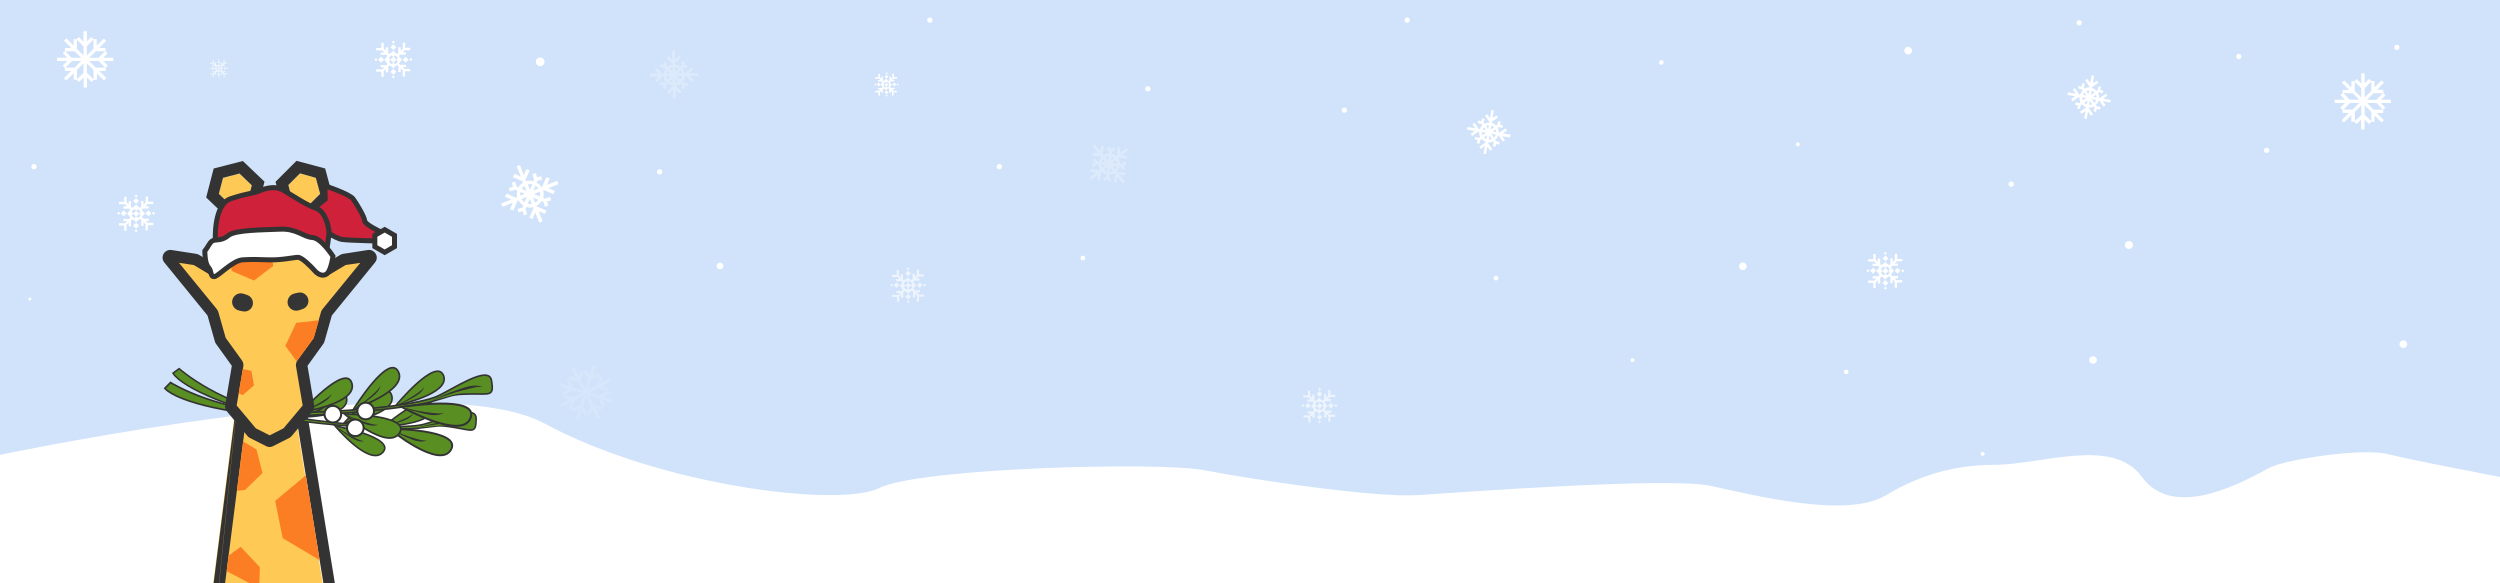 <svg width="1500" height="350" viewBox="0 0 1500 350" fill="none" xmlns="http://www.w3.org/2000/svg">
<rect x="0" y="0" width="1500" height="350" fill="#808080" stroke="none"/>
<g clip-path="url(#clip0_10311_4037)">
<path d="M1500 0H0V350H1500V0Z" fill="#243D51"/>
<path d="M1500 0H0V350H1500V0Z" fill="#D1E3FA"/>
<path d="M1500 286.2V350H0V272.9C51.4 262.4 266.2 221.3 326.7 254.1C395.6 291.4 503.6 304.8 527.6 292.8C551.6 280.8 696.3 276.8 723 282.2C749.7 287.5 824.9 298.7 850.2 297.1C875.5 295.5 1000.9 286.1 1026.2 291.5C1051.5 296.8 1107.7 311.5 1131.5 297.2C1146.1 288.4 1167.4 278.9 1196.3 278.9C1225.2 278.9 1267.6 261.9 1285.1 286.1C1302.7 310.3 1338.7 293.4 1361.6 280.7C1370.5 275.8 1417.8 268.4 1433.3 272.6C1442.8 275.1 1475.7 281.5 1500 286.2Z" fill="white"/>
<path d="M67.9 34.7H61.9L64.6 32L63.3 30.7V28.8L59.5 28.7L63.7 24.5L62.3 23.1L58 27.4V23.5H56L54.8 22.2L52.1 24.8V18.7H50.1V25L47.3 22.2L46 23.5H44.2L44.1 27.3L39.8 23L38.4 24.4L42.8 28.8H39V30.6L37.7 31.9L40.3 34.6H34.2V36.6H40.4L37.6 39.4L38.9 40.7V42.5L42.7 42.6L38.4 46.9L39.8 48.3L44.2 43.9V47.8H46L47.4 49.2L50.2 46.5V52.5H52.2V46.5L54.9 49.2L56.2 47.9H58.1L58.2 44.1L62.4 48.3L63.8 46.9L59.5 42.6H63.4V40.7L64.7 39.4L62 36.6H68V34.7H67.9ZM63.1 30.7L59.1 34.7H53.5L57.5 30.7H63.1ZM56.1 23.8V29.3L52.1 33.3V27.7L56.1 23.8ZM46.2 23.9L50.1 27.8V33.3L46.1 29.3L46.2 23.9ZM39.3 30.8H44.8L48.7 34.7H43L39.3 30.8ZM39.3 40.5L43.2 36.6H48.7L44.7 40.6L39.3 40.5ZM46.2 47.5V41.9L50.1 38V43.8L46.2 47.5ZM56.1 47.6L52.1 43.6V38L56.1 42V47.6ZM63.1 40.6H57.5L53.5 36.6H59.2L63.1 40.6Z" fill="white"/>
<path d="M1434.6 59.8H1428.6L1431.3 57.1L1430 55.8V53.9L1426.2 53.8L1430.4 49.6L1429 48.2L1424.7 52.5V48.6H1422.7L1421.5 47.3L1418.8 49.9V44H1416.8V50.2L1414 47.4L1412.7 48.7H1410.9L1410.8 52.5L1406.5 48.2L1405.1 49.6L1409.5 54H1405.6V55.8L1404.3 57.1L1406.9 59.8H1400.8V61.8H1407L1404.2 64.6L1405.5 65.9V67.7L1409.3 67.8L1405 72.1L1406.4 73.5L1410.8 69.1V73H1412.5L1413.9 74.4L1416.7 71.7V77.7H1418.7V71.7L1421.4 74.4L1422.7 73.1H1424.6L1424.7 69.3L1428.9 73.5L1430.3 72.1L1426 67.8H1429.9V65.9L1431.2 64.6L1428.5 61.8H1434.5V59.8H1434.6ZM1429.8 55.9L1425.8 59.9H1420.2L1424.2 55.9H1429.8ZM1422.8 49V54.5L1418.8 58.5V52.9L1422.8 49ZM1412.9 49.1L1416.8 53V58.5L1412.8 54.5L1412.9 49.1ZM1406.1 55.9H1411.6L1415.5 59.8H1409.8L1406.1 55.9ZM1406.1 65.7L1410 61.8H1415.5L1411.5 65.8L1406.1 65.7ZM1412.9 72.7V67.1L1416.8 63.2V69L1412.9 72.7ZM1422.8 72.8L1418.8 68.8V63.2L1422.8 67.2V72.8ZM1429.8 65.8H1424.2L1420.2 61.8H1425.9L1429.8 65.8Z" fill="white"/>
<path opacity="0.11" d="M365.8 227.1L360.5 229.9L361.7 226.2L359.9 225.6L359 224L355.6 225.7L357.4 220L355.5 219.4L353.7 225.2L351.9 221.8L350.2 222.7L348.5 222.1L347.3 225.7L344.5 220.3L342.8 221.2L345.7 226.7L342 225.5L341.4 227.3L339.8 228.1L341.5 231.5L335.7 229.7L335.1 231.6L341 233.5L337.5 235.3L338.4 236.9L337.8 238.6L341.4 239.8L336 242.6L336.9 244.3L342.4 241.4L341.2 245.1L343 245.7L343.8 247.3L347.2 245.6L345.4 251.4L347.3 252L349.2 246.1L351 249.6L352.5 248.8L354.4 249.4L355.6 245.7L358.4 251L360.1 250.1L357.3 244.8L361 246L361.6 244.2L363.3 243.4L361.6 240L367.3 241.8L367.9 239.9L362.1 238.1L365.5 236.3L364.6 234.6L365.2 232.8L361.5 231.6L366.8 228.8L365.8 227.1ZM359.7 225.8L358 231.1L353 233.7L354.7 228.2L359.7 225.8ZM350.3 222.9L352.8 227.8L351.1 233.1L348.5 228.1L350.3 222.9ZM341.6 227.5L346.9 229.2L349.4 234.1L344 232.4L341.6 227.5ZM338.7 236.8L343.6 234.2L348.8 235.8L343.8 238.4L338.7 236.8ZM343.2 245.5L344.9 240.2L349.8 237.7L348.1 243.1L343.2 245.5ZM352.5 248.5L349.9 243.5L351.6 238.2L354.3 243.3L352.5 248.5ZM361.3 244L356 242.3L353.4 237.3L358.9 239L361.3 244ZM364.3 234.6L359.3 237.2L353.9 235.5L359 232.9L364.3 234.6Z" fill="white"/>
<path d="M236.05 26.593L234.283 28.36L236.05 30.128L237.818 28.36L236.05 26.593Z" fill="white"/>
<path d="M236.028 24.351L235.108 25.27L236.028 26.189L236.947 25.27L236.028 24.351Z" fill="white"/>
<path d="M236.018 45.254L235.099 46.174L236.018 47.093L236.938 46.174L236.018 45.254Z" fill="white"/>
<path d="M236.021 41.305L234.253 43.073L236.021 44.84L237.788 43.073L236.021 41.305Z" fill="white"/>
<path d="M228.661 33.997L226.894 35.764L228.661 37.532L230.429 35.764L228.661 33.997Z" fill="white"/>
<path d="M225.572 34.869L224.652 35.788L225.572 36.707L226.491 35.788L225.572 34.869Z" fill="white"/>
<path d="M246.546 34.807L245.626 35.727L246.546 36.646L247.465 35.727L246.546 34.807Z" fill="white"/>
<path d="M243.374 34.027L241.606 35.795L243.374 37.562L245.142 35.795L243.374 34.027Z" fill="white"/>
<path d="M241.6 40.3H243.6V38.9H240.2L239.4 38.1C239.6 37.8 239.7 37.5 239.9 37.2L241.3 35.8L239.9 34.4C239.8 34.1 239.6 33.8 239.4 33.5L240.1 32.8H243.5V31.4H241.5L242.8 30.1H246.2V28.7H243.1V25.6H241.7V29.2L240.4 30.5V28.3H239V31.8L238.4 32.4C238.1 32.2 237.7 32 237.4 31.8L236 30.4L234.6 31.8C234.2 31.9 233.8 32.1 233.5 32.4L232.9 31.8V28.4H231.5V30.4L230.2 29.1V25.7H228.8V28.8H225.7V30.2H229.3L230.6 31.5H228.4V32.9H231.9L232.4 33.4C232.2 33.7 232 34.1 231.8 34.5L230.5 35.8L231.7 37C231.9 37.5 232.1 38 232.5 38.5L231.9 39.1L228.4 39V40.4H230.6L229.3 41.7L225.7 41.6V43H228.8V46.1H230.2V42.7L231.5 41.4V43.4H232.9V40L233.6 39.3C233.9 39.5 234.2 39.6 234.6 39.7L235.9 41L237.2 39.7C237.6 39.5 238 39.3 238.4 39L239.1 39.7L239 43.2H240.4V41L241.7 42.3L241.6 45.9H243V42.8H246.1V41.4H242.7L241.6 40.3ZM238.7 34.9L237.8 35.8L236.1 34.1L237 33.2C237.8 33.5 238.4 34.2 238.7 34.9ZM234.3 35.9L236 37.6L235.1 38.5C234.3 38.2 233.7 37.6 233.4 36.8L234.3 35.9ZM235.1 33.2L236 34.1L234.3 35.8L233.3 34.8C233.7 34.1 234.3 33.5 235.1 33.2ZM237 38.5L236.1 37.6L237.8 35.9L238.6 36.7C238.4 37.6 237.8 38.2 237 38.5Z" fill="white"/>
<path d="M531.893 44.859L530.762 45.99L531.893 47.122L533.024 45.99L531.893 44.859Z" fill="white"/>
<path d="M531.934 43.366L531.298 44.002L531.934 44.639L532.571 44.002L531.934 43.366Z" fill="white"/>
<path d="M531.971 56.751L531.334 57.387L531.971 58.023L532.607 57.387L531.971 56.751Z" fill="white"/>
<path d="M531.887 54.261L530.755 55.393L531.887 56.524L533.018 55.393L531.887 54.261Z" fill="white"/>
<path d="M527.177 49.551L526.045 50.683L527.177 51.814L528.308 50.683L527.177 49.551Z" fill="white"/>
<path d="M525.261 50.078L524.625 50.715L525.261 51.351L525.898 50.715L525.261 50.078Z" fill="white"/>
<path d="M538.574 50.111L537.938 50.747L538.574 51.383L539.211 50.747L538.574 50.111Z" fill="white"/>
<path d="M536.58 49.559L535.449 50.69L536.58 51.821L537.711 50.69L536.58 49.559Z" fill="white"/>
<path d="M535.4 53.6H536.7V52.7H534.5L534 52.2C534.1 52 534.2 51.8 534.3 51.6L535.2 50.7L534.3 49.8C534.2 49.6 534.1 49.4 534 49.2L534.4 48.8H536.6V47.9H535.3L536.1 47.1H538.3V46.2H536.3V44.2H535.4V46.5L534.6 47.3V45.9H533.7V48.2L533.3 48.6C533.1 48.5 532.9 48.3 532.6 48.2L531.7 47.3L530.8 48.2C530.5 48.3 530.3 48.4 530.1 48.6L529.7 48.2V46H528.8V47.3L528 46.5V44.3H527.1V46.3H525.1V47.2H527.4L528.2 48H526.8V48.9H529.1L529.4 49.2C529.3 49.4 529.1 49.6 529 49.9L528.2 50.7L529 51.5C529.1 51.8 529.3 52.2 529.5 52.4L529.1 52.8H526.8V53.7H528.2L527.4 54.5H525.1V55.4H527.1V57.4H528V55.2L528.8 54.4V55.7H529.7V53.5L530.1 53.1C530.3 53.2 530.5 53.3 530.7 53.4L531.5 54.2L532.3 53.4C532.6 53.3 532.8 53.2 533.1 53L533.5 53.4V55.7H534.4V54.3L535.2 55.1V57.4H536.1V55.4H538.1V54.5H535.9L535.4 53.6ZM533.5 50.2L532.9 50.8L531.8 49.7L532.4 49.1C533 49.3 533.4 49.7 533.5 50.2ZM530.7 50.8L531.8 51.9L531.2 52.5C530.7 52.3 530.3 51.9 530.1 51.4L530.7 50.8ZM531.3 49.1L531.9 49.7L530.8 50.8L530.2 50.2C530.4 49.7 530.8 49.3 531.3 49.1ZM532.5 52.5L531.9 51.9L533 50.8L533.5 51.3C533.4 51.9 533 52.3 532.5 52.5Z" fill="white"/>
<path d="M81.617 118.828L79.85 120.596L81.617 122.364L83.385 120.596L81.617 118.828Z" fill="white"/>
<path d="M81.665 116.657L80.746 117.576L81.665 118.496L82.585 117.576L81.665 116.657Z" fill="white"/>
<path d="M81.656 137.561L80.736 138.48L81.656 139.399L82.575 138.48L81.656 137.561Z" fill="white"/>
<path d="M81.658 133.611L79.89 135.379L81.658 137.147L83.426 135.379L81.658 133.611Z" fill="white"/>
<path d="M74.228 126.233L72.46 128L74.228 129.768L75.996 128L74.228 126.233Z" fill="white"/>
<path d="M71.208 127.034L70.289 127.953L71.208 128.872L72.127 127.953L71.208 127.034Z" fill="white"/>
<path d="M92.112 127.043L91.193 127.962L92.112 128.882L93.031 127.962L92.112 127.043Z" fill="white"/>
<path d="M89.011 126.192L87.244 127.96L89.011 129.728L90.779 127.96L89.011 126.192Z" fill="white"/>
<path d="M87.3 132.6H89.3V131.2H85.9L85.1 130.4C85.3 130.1 85.4 129.8 85.6 129.5L87 128.1L85.6 126.7C85.5 126.4 85.3 126.1 85.1 125.8L85.8 125.1H89.2V123.7H87.2L88.5 122.4H91.9V121H88.8V117.9H87.4V121.5L86.1 122.8V120.6H84.7V124.1L84.1 124.7C83.8 124.5 83.4 124.3 83.1 124.1L81.7 122.7L80.3 124.1C79.9 124.2 79.5 124.4 79.2 124.7L78.6 124.1V120.7H77.2V122.7L75.9 121.4V118H74.5V121.1H71.4V122.5H75L76.3 123.8H74.1V125.2H77.6L78.1 125.7C77.9 126 77.7 126.4 77.5 126.8L76.2 128.1L77.4 129.3C77.6 129.8 77.8 130.3 78.2 130.8L77.6 131.4L74.1 131.3V132.7H76.3L75 134L71.4 133.9V135.3H74.5V138.4H75.9V135L77.2 133.7V135.7H78.6V132.3L79.3 131.6C79.6 131.8 79.9 131.9 80.3 132L81.6 133.3L82.9 132C83.3 131.8 83.7 131.6 84.1 131.3L84.8 132L84.7 135.5H86.1V133.3L87.4 134.6L87.3 138.2H88.7V135.1H92V133.7H88.6L87.3 132.6ZM84.3 127.2L83.4 128.1L81.7 126.4L82.6 125.5C83.4 125.8 84 126.4 84.3 127.2ZM79.9 128.2L81.6 129.9L80.7 130.8C79.9 130.5 79.3 129.9 79 129.1L79.9 128.2ZM80.8 125.5L81.7 126.4L80 128.1L79 127.1C79.3 126.4 80 125.7 80.8 125.5ZM82.7 130.8L81.8 129.9L83.5 128.2L84.3 129C84 129.8 83.4 130.5 82.7 130.8Z" fill="white"/>
<path d="M1131.26 153.283L1129.49 155.05L1131.26 156.818L1133.02 155.05L1131.26 153.283Z" fill="white"/>
<path d="M1131.23 151.041L1130.31 151.96L1131.23 152.879L1132.15 151.96L1131.23 151.041Z" fill="white"/>
<path d="M1131.22 171.944L1130.31 172.864L1131.22 173.783L1132.14 172.863L1131.22 171.944Z" fill="white"/>
<path d="M1131.23 167.995L1129.46 169.763L1131.23 171.53L1132.99 169.763L1131.23 167.995Z" fill="white"/>
<path d="M1123.8 160.615L1122.03 162.383L1123.8 164.15L1125.56 162.383L1123.8 160.615Z" fill="white"/>
<path d="M1120.78 161.561L1119.86 162.48L1120.78 163.4L1121.7 162.48L1120.78 161.561Z" fill="white"/>
<path d="M1141.68 161.568L1140.76 162.487L1141.68 163.407L1142.6 162.487L1141.68 161.568Z" fill="white"/>
<path d="M1138.51 160.646L1136.74 162.414L1138.51 164.182L1140.28 162.414L1138.51 160.646Z" fill="white"/>
<path d="M1136.8 167H1138.8V165.6H1135.4L1134.6 164.8C1134.8 164.5 1134.9 164.2 1135.1 163.9L1136.5 162.5L1135.1 161.1C1135 160.8 1134.8 160.5 1134.6 160.2L1135.3 159.5H1138.7V158.1H1136.7L1138 156.8H1141.4V155.4H1138.3V152.3H1136.9V155.9L1135.6 157.2V155H1134.2V158.5L1133.6 159.1C1133.3 158.9 1132.9 158.7 1132.6 158.5L1131.2 157.1L1129.8 158.5C1129.4 158.6 1129 158.8 1128.7 159.1L1128.1 158.5V155.1H1126.7V157.1L1125.4 155.8V152.4H1124V155.5H1120.9V156.9H1124.5L1125.8 158.2H1123.6V159.6H1127.1L1127.6 160.1C1127.4 160.4 1127.2 160.8 1127 161.2L1125.7 162.5L1126.9 163.7C1127.1 164.2 1127.3 164.7 1127.7 165.2L1127.1 165.8L1123.6 165.7V167.1H1125.8L1124.5 168.4L1120.9 168.3V169.7H1124V172.8H1125.4V169.4L1126.7 168.1V170.1H1128.1V166.7L1128.8 166C1129.1 166.2 1129.4 166.3 1129.8 166.4L1131.1 167.7L1132.4 166.4C1132.8 166.2 1133.2 166 1133.6 165.7L1134.3 166.4L1134.2 169.9H1135.6V167.7L1136.9 169L1136.8 172.6H1138.2V169.5H1141.3V168.1H1137.9L1136.8 167ZM1133.9 161.6L1133 162.5L1131.3 160.8L1132.2 159.9C1132.9 160.2 1133.6 160.8 1133.9 161.6ZM1129.5 162.6L1131.2 164.3L1130.3 165.2C1129.5 164.9 1128.9 164.3 1128.6 163.5L1129.5 162.6ZM1130.3 159.9L1131.2 160.8L1129.5 162.5L1128.5 161.5C1128.9 160.8 1129.5 160.2 1130.3 159.9ZM1132.2 165.2L1131.3 164.3L1133 162.6L1133.8 163.4C1133.6 164.2 1133 164.9 1132.2 165.2Z" fill="white"/>
<g opacity="0.6">
<path d="M131.359 36.391L130.44 37.31L131.359 38.23L132.278 37.31L131.359 36.391Z" fill="white"/>
<path d="M131.313 35.235L130.818 35.73L131.313 36.225L131.808 35.73L131.313 35.235Z" fill="white"/>
<path d="M131.34 45.723L130.845 46.218L131.34 46.713L131.835 46.218L131.34 45.723Z" fill="white"/>
<path d="M131.377 43.784L130.458 44.703L131.377 45.622L132.296 44.703L131.377 43.784Z" fill="white"/>
<path d="M127.663 40.093L126.744 41.012L127.663 41.931L128.582 41.012L127.663 40.093Z" fill="white"/>
<path d="M126.082 40.564L125.587 41.059L126.082 41.554L126.577 41.059L126.082 40.564Z" fill="white"/>
<path d="M136.571 40.536L136.076 41.031L136.571 41.526L137.066 41.031L136.571 40.536Z" fill="white"/>
<path d="M135.055 40.075L134.136 40.994L135.055 41.913L135.975 40.994L135.055 40.075Z" fill="white"/>
<path d="M134.1 43.3H135.1V42.6H133.4L133 42.2C133.1 42.1 133.2 41.9 133.2 41.7L133.9 41L133.2 40.3C133.1 40.1 133.1 40 133 39.9L133.3 39.6H135V38.9H134L134.6 38.3H136.3V37.6H134.8V36H134.1V37.8L133.4 38.4V37.3H132.7V39.1L132.4 39.4C132.2 39.3 132.1 39.2 131.9 39.1L131.2 38.4L130.5 39.1C130.3 39.2 130.1 39.3 129.9 39.4L129.6 39.1V37.4H128.9V38.4L128.3 37.8V36.1H127.6V37.6H126V38.3H127.8L128.4 39H127.3V39.7H129.1L129.4 40C129.3 40.2 129.2 40.3 129.1 40.5L128.5 41.1L129.1 41.7C129.2 42 129.3 42.2 129.5 42.4L129.2 42.7H127.4V43.4H128.5L127.9 44.1H126.1V44.8H127.7V46.3H128.4V44.6L129 44V45H129.7V43.3L130 43C130.2 43.1 130.3 43.2 130.5 43.2L131.1 43.8L131.8 43.1C132 43 132.2 42.9 132.4 42.8L132.7 43.1V44.9H133.4V43.8L134.1 44.4V46.2H134.8V44.6H136.3V43.9H134.6L134.1 43.3ZM132.6 40.6L132.2 41L131.4 40.2L131.9 39.7C132.2 39.9 132.5 40.2 132.6 40.6ZM130.4 41.1L131.2 41.9L130.8 42.3C130.4 42.2 130.1 41.8 129.9 41.5L130.4 41.1ZM130.8 39.8L131.3 40.3L130.5 41.1L130 40.6C130.1 40.2 130.4 39.9 130.8 39.8ZM131.8 42.4L131.4 42L132.2 41.2L132.6 41.6C132.5 41.9 132.2 42.2 131.8 42.4Z" fill="white"/>
</g>
<g opacity="0.6">
<path d="M544.878 162.38L543.181 164.077L544.878 165.774L546.575 164.077L544.878 162.38Z" fill="white"/>
<path d="M544.871 160.331L543.952 161.25L544.871 162.17L545.791 161.25L544.871 160.331Z" fill="white"/>
<path d="M544.866 180.033L543.947 180.952L544.866 181.871L545.786 180.952L544.866 180.033Z" fill="white"/>
<path d="M544.884 176.277L543.187 177.974L544.884 179.671L546.581 177.974L544.884 176.277Z" fill="white"/>
<path d="M537.915 169.395L536.218 171.092L537.915 172.789L539.612 171.092L537.915 169.395Z" fill="white"/>
<path d="M535.019 170.111L534.1 171.03L535.019 171.949L535.938 171.03L535.019 170.111Z" fill="white"/>
<path d="M554.72 170.114L553.8 171.033L554.72 171.952L555.639 171.033L554.72 170.114Z" fill="white"/>
<path d="M551.813 169.389L550.116 171.086L551.813 172.783L553.51 171.086L551.813 169.389Z" fill="white"/>
<path d="M550.1 175.4H552V174.1H548.8L548.1 173.4C548.3 173.1 548.4 172.8 548.5 172.5L549.8 171.2L548.4 169.8C548.3 169.5 548.1 169.2 548 169L548.6 168.4H551.8V167.1H549.9L551.1 165.9H554.3V164.6H551.4V161.7H550.1V165.1L548.9 166.3V164.2H547.6V167.5L547 168.1C546.7 167.9 546.4 167.7 546 167.6L544.7 166.3L543.4 167.6C543 167.7 542.6 167.9 542.3 168.2L541.8 167.7V164.5H540.5V166.4L539.3 165.2V162H538V164.9H535.1V166.2H538.5L539.7 167.4H537.6V168.7H540.9L541.4 169.2C541.2 169.5 541 169.9 540.9 170.2L539.7 171.4L540.9 172.6C541.1 173.1 541.3 173.6 541.6 174L541.1 174.6L537.8 174.5V175.8H539.9L538.7 177L535.3 176.9V178.2H538.2V181.1H539.5V177.9L540.7 176.7V178.6H542V175.4L542.7 174.7C543 174.9 543.3 175 543.6 175.1L544.8 176.3L546 175.1C546.4 175 546.8 174.7 547.1 174.5L547.8 175.1L547.7 178.4H549V176.3L550.2 177.5L550.1 180.9H551.4V178H554.3V176.7H551.1L550.1 175.4ZM547.3 170.3L546.5 171.1L544.9 169.5L545.8 168.6C546.5 169 547 169.6 547.3 170.3ZM543.2 171.3L544.8 172.9L544 173.7C543.3 173.4 542.7 172.8 542.4 172.1L543.2 171.3ZM544 168.7L544.9 169.6L543.3 171.2L542.4 170.3C542.6 169.5 543.2 168.9 544 168.7ZM545.8 173.7L545 172.9L546.6 171.3L547.4 172.1C547.1 172.8 546.5 173.4 545.8 173.7Z" fill="white"/>
</g>
<g opacity="0.6">
<path d="M791.681 234.695L789.984 236.392L791.681 238.089L793.378 236.392L791.681 234.695Z" fill="white"/>
<path d="M791.745 232.575L790.826 233.494L791.745 234.414L792.665 233.494L791.745 232.575Z" fill="white"/>
<path d="M791.741 252.277L790.822 253.196L791.741 254.115L792.66 253.196L791.741 252.277Z" fill="white"/>
<path d="M791.688 248.592L789.991 250.289L791.688 251.986L793.385 250.289L791.688 248.592Z" fill="white"/>
<path d="M784.719 241.709L783.021 243.406L784.719 245.103L786.416 243.406L784.719 241.709Z" fill="white"/>
<path d="M781.823 242.426L780.904 243.345L781.823 244.264L782.742 243.345L781.823 242.426Z" fill="white"/>
<path d="M801.523 242.428L800.604 243.347L801.523 244.267L802.443 243.347L801.523 242.428Z" fill="white"/>
<path d="M798.616 241.704L796.919 243.401L798.616 245.098L800.313 243.401L798.616 241.704Z" fill="white"/>
<path d="M796.9 247.7H798.8V246.4H795.6L794.9 245.7C795.1 245.4 795.2 245.1 795.3 244.8L796.6 243.5L795.2 242.1C795.1 241.8 794.9 241.5 794.8 241.3L795.4 240.7H798.6V239.4H796.7L797.9 238.2H801.1V236.9H798.2V234H796.9V237.4L795.7 238.6V236.5H794.4V239.8L793.8 240.4C793.5 240.2 793.2 240 792.8 239.9L791.5 238.6L790.2 239.9C789.8 240 789.4 240.2 789.1 240.5L788.6 240V236.8H787.3V238.7L786.1 237.5V234.3H784.8V237.2H781.9V238.5H785.3L786.5 239.7H784.4V241H787.7L788.2 241.5C788 241.8 787.8 242.2 787.7 242.5L786.5 243.7L787.7 244.9C787.9 245.4 788.1 245.9 788.4 246.3L787.9 246.9L784.6 246.8V248.1H786.7L785.5 249.3L782.1 249.2V250.5H785V253.4H786.3V250L787.5 248.8V250.7H788.8V247.5L789.5 246.8C789.8 247 790.1 247.1 790.4 247.2L791.6 248.4L792.8 247.2C793.2 247.1 793.6 246.8 793.9 246.6L794.6 247.2L794.5 250.5H795.8V248.4L797 249.6L796.9 253H798.2V250.1H801.1V248.8H797.9L796.9 247.7ZM794.1 242.6L793.3 243.4L791.7 241.8L792.6 240.9C793.3 241.3 793.9 241.9 794.1 242.6ZM790 243.6L791.6 245.2L790.8 246C790.1 245.7 789.5 245.1 789.2 244.4L790 243.6ZM790.8 241L791.7 241.9L790.1 243.5L789.2 242.6C789.4 241.8 790 241.2 790.8 241ZM792.6 246L791.8 245.2L793.4 243.6L794.2 244.4C793.9 245.1 793.3 245.7 792.6 246Z" fill="white"/>
</g>
<path d="M334.3 108.5L328.2 110.9L329.8 107.1L327.8 106.3L325.3 112.1L324.9 112.3C324.2 111.1 323.2 110.2 322 109.5L322.4 108.5L325.3 107.7L324.7 105.7L322.2 106.4L321.5 103.9L319.5 104.5L320.4 107.8L320 108.7C318.6 108.3 317.1 108.3 315.6 108.7L315.3 107.9L317.8 102.3L315.9 101.4L314.2 105.2L312 99L310 99.8L312.5 106L308.6 104.3L307.8 106.3L313.6 108.8L313.9 109.5C312.7 110.2 311.7 111.2 311.1 112.4L309.9 111.9L309.1 109L307.1 109.6L307.8 112.1L305.3 112.8L305.9 114.8L309.2 113.9L310.4 114.4C310.1 115.6 310 117 310.3 118.3L309.5 118.6L303.9 116.1L303 118L306.8 119.7L300.7 122.1L301.5 124.1L307.7 121.6L306 125.5L308 126.3L310.5 120.5L311.1 120.2C311.8 121.5 312.8 122.6 314 123.3L313.4 124.6L310.5 125.4L311.1 127.4L313.6 126.7L314.3 129.2L316.3 128.6L315.3 125.3L315.8 124.2C317.1 124.6 318.5 124.7 319.9 124.3L320.1 124.8L317.6 130.5L319.5 131.4L321.2 127.6L323.6 133.6L325.6 132.8L323.2 126.7L327 128.3L327.8 126.3L322 123.8L321.9 123.5C323.2 122.8 324.3 121.8 325 120.6L326.1 121.1L326.9 124L328.9 123.4L328.2 120.9L330.7 120.2L330.1 118.2L326.8 119.2L325.9 118.8C326.3 117.3 326.4 115.7 325.9 114.2L326.3 114L332 116.5L332.9 114.6L329.1 112.9L335.1 110.5L334.3 108.5ZM323 113.1L320.1 114.3L321.3 111.5C322 111.8 322.6 112.4 323 113.1ZM319.4 110.6L318 113.9L316.7 110.7C317.6 110.4 318.5 110.4 319.4 110.6ZM314.7 111.5L315.9 114.5L313 113.3C313.5 112.6 314 112 314.7 111.5ZM312.3 115.2L314.9 116.3L312.2 117.4C312.1 116.7 312.1 115.9 312.3 115.2ZM312.9 119.4L316.1 118.1L314.7 121.3C314 120.9 313.4 120.2 312.9 119.4ZM316.6 122.2L317.9 119.3L319.1 122.3C318.3 122.5 317.4 122.4 316.6 122.2ZM321.1 121.6L319.8 118.5L323 119.9C322.5 120.6 321.9 121.2 321.1 121.6ZM323.9 117.9L320.4 116.4L323.9 115C324.2 116 324.1 117 323.9 117.9Z" fill="white"/>
<path d="M906.3 80.8L901.7 80L904.2 78.3L903.3 77L899.6 79.6L899.3 79.5C899.3 78.5 899.1 77.6 898.6 76.7L899.3 76.2L901.4 76.8L901.8 75.3L900 74.8L900.5 73L899 72.6L898.3 74.9L897.7 75.3C897 74.5 896.1 73.9 895 73.6L895.1 73L898.8 70.5L898 69.2L895.5 70.8L896.3 66.2L894.8 65.9L894 71L892.3 68.5L891 69.4L893.6 73.1L893.5 73.6C892.5 73.6 891.5 73.8 890.7 74.3L890.2 73.5L890.8 71.4L889.3 71L888.8 72.8L887 72.3L886.6 73.8L888.9 74.5L889.4 75.2C888.7 75.8 888.2 76.6 887.9 77.5L887.3 77.4L884.8 73.7L883.5 74.5L885.1 77L880.5 76.2L880.2 77.7L884.9 78.6L882.4 80.3L883.3 81.6L887 79L887.5 79.1C887.4 80.2 887.6 81.2 888.1 82.1L887.3 82.7L885.2 82.1L884.8 83.6L886.6 84.1L886.1 85.9L887.6 86.3L888.3 83.9L889 83.4C889.6 84.1 890.5 84.7 891.4 85.1L891.3 85.5L887.6 88L888.4 89.3L890.9 87.6L890.1 92.2L891.6 92.5L892.4 87.9L894.1 90.4L895.4 89.5L892.8 85.8V85.5C893.9 85.6 894.9 85.4 895.8 84.9L896.3 85.6L895.7 87.7L897.2 88.1L897.7 86.3L899.5 86.8L899.9 85.3L897.5 84.6L897.1 84C897.9 83.3 898.6 82.3 898.9 81.2L899.2 81.3L901.7 85L903 84.2L901.3 81.7L905.9 82.5L906.3 80.8ZM897.7 79.3L895.5 78.9L897.3 77.7C897.6 78.1 897.7 78.7 897.7 79.3ZM896.5 76.4L894.4 77.8L894.8 75.3C895.4 75.6 896 75.9 896.5 76.4ZM893.3 75.1L892.9 77.4L891.6 75.5C892.1 75.3 892.7 75.2 893.3 75.1ZM890.4 76.4L891.6 78.1L889.6 77.7C889.7 77.3 890 76.8 890.4 76.4ZM889.2 79.3L891.6 79.7L889.5 81.1C889.2 80.5 889.1 79.9 889.2 79.3ZM890.3 82.4L892.2 81.1L891.8 83.4C891.2 83.2 890.7 82.8 890.3 82.4ZM893.3 83.7L893.7 81.3L895.1 83.4C894.5 83.6 893.9 83.8 893.3 83.7ZM896.4 82.6L894.8 80.3L897.5 80.8C897.3 81.5 896.9 82.1 896.4 82.6Z" fill="white"/>
<path d="M1266.5 60L1261.9 59.2L1264.4 57.5L1263.5 56.2L1259.8 58.8L1259.5 58.7C1259.5 57.7 1259.3 56.8 1258.8 55.9L1259.5 55.4L1261.6 56L1262 54.5L1260.2 54L1260.7 52.2L1259.2 51.8L1258.5 54.1L1257.9 54.5C1257.2 53.7 1256.3 53.1 1255.2 52.8L1255.3 52.2L1259 49.7L1258.2 48.4L1255.7 50L1256.5 45.4L1255 45.1L1254.1 49.8L1252.4 47.3L1251.1 48.2L1253.7 51.9L1253.6 52.4C1252.6 52.4 1251.6 52.6 1250.8 53.1L1250.3 52.3L1250.9 50.2L1249.4 49.8L1249 52L1247.2 51.5L1246.8 53L1249.1 53.7L1249.6 54.4C1248.9 55 1248.4 55.8 1248.1 56.7L1247.5 56.6L1245 52.9L1243.7 53.7L1245.3 56.2L1240.7 55.4L1240.4 56.9L1245.1 57.8L1242.6 59.5L1243.5 60.8L1247.2 58.2L1247.7 58.3C1247.6 59.4 1247.8 60.4 1248.3 61.3L1247.5 61.9L1245.4 61.3L1245 62.8L1246.8 63.3L1246.3 65.1L1247.8 65.5L1248.5 63.1L1249.2 62.6C1249.8 63.3 1250.7 63.9 1251.6 64.3L1251.5 64.7L1248 67L1248.8 68.3L1251.3 66.6L1250.5 71.2L1252 71.5L1252.8 66.9L1254.5 69.4L1255.8 68.5L1253.2 64.8V64.5C1254.3 64.6 1255.3 64.4 1256.2 63.9L1256.7 64.6L1256.1 66.7L1257.6 67.1L1258.1 65.3L1259.9 65.8L1260.3 64.3L1257.9 63.6L1257.5 63C1258.3 62.3 1259 61.3 1259.3 60.2L1259.6 60.3L1262.1 64L1263.4 63.2L1261.7 60.7L1266.3 61.5L1266.5 60ZM1258 58.5L1255.8 58.1L1257.6 56.9C1257.8 57.3 1257.9 57.9 1258 58.5ZM1256.7 55.6L1254.6 57L1255 54.5C1255.7 54.8 1256.2 55.1 1256.7 55.6ZM1253.5 54.3L1253.1 56.6L1251.8 54.7C1252.3 54.5 1252.9 54.4 1253.5 54.3ZM1250.6 55.6L1251.8 57.3L1249.8 56.9C1249.9 56.5 1250.2 56 1250.6 55.6ZM1249.4 58.4L1251.8 58.8L1249.7 60.2C1249.5 59.7 1249.3 59.1 1249.4 58.4ZM1250.6 61.6L1252.5 60.3L1252.1 62.6C1251.5 62.4 1251 62 1250.6 61.6ZM1253.5 62.9L1253.9 60.5L1255.3 62.6C1254.8 62.8 1254.1 63 1253.5 62.9ZM1256.6 61.8L1255 59.5L1257.7 60C1257.5 60.7 1257.1 61.3 1256.6 61.8Z" fill="white"/>
<path opacity="0.26" d="M418.6 44H413.5L415.8 41.7L414.6 40.5L411.1 44H410.8C410.6 42.9 410.2 41.9 409.5 41.1L410.1 40.5L412.4 40.8L412.6 39.1L410.6 38.9L410.8 36.9L409.1 36.7L408.8 39.4L408.2 40C407.3 39.3 406.2 38.9 405 38.7V38L408.5 34.6L407.3 33.4L405 35.7V30.5H403.3V35.8L401 33.5L399.8 34.7L403.3 38.2V38.8C402.2 39 401.2 39.4 400.4 40.1L399.7 39.4L400 37.1L398.3 36.9L398.1 38.9L396.1 38.7L395.9 40.4L398.6 40.7L399.3 41.4C398.7 42.2 398.3 43.2 398.1 44.2H397.4L394 40.7L392.8 41.9L395.1 44.2H390V45.9H395.3L393 48L394.2 49.2L397.7 45.7H398.2C398.3 46.9 398.8 47.9 399.4 48.8L398.6 49.6L396.3 49.3L396.1 51L398.1 51.2L397.9 53.2L399.6 53.4L399.9 50.7L400.6 50C401.4 50.7 402.5 51.1 403.6 51.3V51.7L400.1 55.1L401.3 56.3L403.7 54V59.1H405.4V54L407.7 56.3L408.9 55.1L405.4 51.6V51.3C406.6 51.2 407.6 50.8 408.5 50.1L409.2 50.8L408.9 53.1L410.6 53.3L410.8 51.3L412.8 51.5L413 49.8L410.3 49.5L409.7 48.9C410.5 48 411 46.8 411.1 45.6H411.5L414.9 49.1L416.1 47.9L413.8 45.5H418.9V44H418.6ZM409.1 44H406.6L408.3 42.3C408.7 42.8 409 43.4 409.1 44ZM407.2 41.1L405.2 43.1V40.4C405.9 40.4 406.6 40.7 407.2 41.1ZM403.5 40.4V42.9L401.8 41.1C402.3 40.8 402.9 40.5 403.5 40.4ZM400.6 42.4L402.2 44H399.9C400.1 43.4 400.3 42.9 400.6 42.4ZM399.9 45.6H402.6L400.6 47.6C400.2 47 400 46.4 399.9 45.6ZM401.8 48.8L403.6 47.1V49.6C402.9 49.5 402.3 49.2 401.8 48.8ZM405.2 49.7V47L407.1 48.9C406.5 49.3 405.9 49.6 405.2 49.7ZM408.3 47.8L406.2 45.6H409.2C409.1 46.4 408.8 47.2 408.3 47.8Z" fill="white"/>
<path opacity="0.26" d="M675.9 88.7L671.9 91.9L672.2 88.6L670.5 88.4L670 93.3L669.8 93.5C669 92.8 668 92.3 667 92.1L667.1 91.2L669.1 89.9L668.2 88.5L666.5 89.6L665.4 87.9L664 89L665.5 91.2L665.4 92C664.3 92 663.1 92.4 662.1 93L661.7 92.5L662.3 87.7L660.6 87.5L660.2 90.7L656.9 86.7L655.6 87.8L658.9 91.9L655.6 91.6L655.4 93.3L660.4 93.8L660.8 94.2C660.1 95 659.6 96 659.3 97L658.3 96.9L657 94.9L655.6 95.8L656.7 97.5L655 98.6L655.9 100L658.1 98.5L659.1 98.6C659.1 99.6 659.4 100.6 659.9 101.5L659.3 102L654.5 101.4L654.3 103.1L657.5 103.5L653.5 106.8L654.6 108.1L658.7 104.8L658.4 108.1L660.1 108.3L660.6 103.3L661 103C661.8 103.8 662.8 104.4 663.9 104.7L663.8 105.8L661.8 107.1L662.7 108.5L664.4 107.4L665.5 109.1L666.9 108.2L665.4 106L665.5 105C666.6 105 667.6 104.7 668.6 104.1L668.9 104.4L668.3 109.3L670 109.5L670.4 106.2L673.6 110.1L674.9 109L671.7 105L675 105.3L675.2 103.6L670.3 103.1L670.1 102.9C670.9 102.1 671.5 101.1 671.7 100L672.6 100.1L673.9 102.1L675.3 101.2L674.2 99.5L675.9 98.4L675 97L672.8 98.5L672 98.4C672 97.2 671.6 96 670.9 94.9L671.2 94.7L676.1 95.3L676.3 93.6L673 93.2L676.9 90L675.9 88.7ZM668.5 94.7L666.6 96.3L666.9 93.9C667.5 94.1 668 94.3 668.5 94.7ZM665.2 93.8L664.9 96.6L663.2 94.5C663.8 94 664.5 93.8 665.2 93.8ZM661.9 95.5L663.5 97.5L661 97.2C661.2 96.6 661.5 96 661.9 95.5ZM660.9 98.9L663.1 99.1L661.3 100.5C661.1 100 661 99.5 660.9 98.9ZM662.4 101.9L664.5 100.2L664.2 103C663.6 102.7 662.9 102.4 662.4 101.9ZM665.9 103.1L666.2 100.6L667.8 102.6C667.1 102.9 666.5 103.1 665.9 103.1ZM669.1 101.6L667.4 99.5L670.1 99.8C669.9 100.5 669.5 101.1 669.1 101.6ZM670.3 98.2L667.3 97.9L669.6 96C670 96.7 670.3 97.4 670.3 98.2Z" fill="white"/>
<path d="M324.1 39.7C325.536 39.7 326.7 38.536 326.7 37.1C326.7 35.664 325.536 34.5 324.1 34.5C322.664 34.5 321.5 35.664 321.5 37.1C321.5 38.536 322.664 39.7 324.1 39.7Z" fill="white"/>
<path d="M395.8 104.7C396.684 104.7 397.4 103.984 397.4 103.1C397.4 102.216 396.684 101.5 395.8 101.5C394.917 101.5 394.2 102.216 394.2 103.1C394.2 103.984 394.917 104.7 395.8 104.7Z" fill="white"/>
<path d="M17.9 180.3C18.397 180.3 18.8 179.897 18.8 179.4C18.8 178.903 18.397 178.5 17.9 178.5C17.403 178.5 17 178.903 17 179.4C17 179.897 17.403 180.3 17.9 180.3Z" fill="white"/>
<path d="M20.4 101.6C21.284 101.6 22 100.884 22 100C22 99.116 21.284 98.4 20.4 98.4C19.516 98.4 18.8 99.116 18.8 100C18.8 100.884 19.516 101.6 20.4 101.6Z" fill="white"/>
<path d="M432 161.6C433.105 161.6 434 160.705 434 159.6C434 158.495 433.105 157.6 432 157.6C430.895 157.6 430 158.495 430 159.6C430 160.705 430.895 161.6 432 161.6Z" fill="white"/>
<path d="M688.7 54.9C689.584 54.9 690.3 54.184 690.3 53.3C690.3 52.416 689.584 51.7 688.7 51.7C687.816 51.7 687.1 52.416 687.1 53.3C687.1 54.184 687.816 54.9 688.7 54.9Z" fill="white"/>
<path d="M557.9 13.7C558.783 13.7 559.5 12.984 559.5 12.1C559.5 11.216 558.783 10.5 557.9 10.5C557.016 10.5 556.3 11.216 556.3 12.1C556.3 12.984 557.016 13.7 557.9 13.7Z" fill="white"/>
<path d="M844.3 13.7C845.184 13.7 845.9 12.984 845.9 12.1C845.9 11.216 845.184 10.5 844.3 10.5C843.416 10.5 842.7 11.216 842.7 12.1C842.7 12.984 843.416 13.7 844.3 13.7Z" fill="white"/>
<path d="M1360 91.8C1360.88 91.8 1361.6 91.084 1361.6 90.2C1361.6 89.316 1360.88 88.6 1360 88.6C1359.12 88.6 1358.4 89.316 1358.4 90.2C1358.4 91.084 1359.12 91.8 1360 91.8Z" fill="white"/>
<path d="M1078.7 87.8C1079.36 87.8 1079.9 87.263 1079.9 86.6C1079.9 85.937 1079.36 85.4 1078.7 85.4C1078.04 85.4 1077.5 85.937 1077.5 86.6C1077.5 87.263 1078.04 87.8 1078.7 87.8Z" fill="white"/>
<path d="M1277.3 149.4C1278.63 149.4 1279.7 148.325 1279.7 147C1279.7 145.674 1278.63 144.6 1277.3 144.6C1275.97 144.6 1274.9 145.674 1274.9 147C1274.9 148.325 1275.97 149.4 1277.3 149.4Z" fill="white"/>
<path d="M806.6 67.7C807.484 67.7 808.2 66.984 808.2 66.1C808.2 65.216 807.484 64.5 806.6 64.5C805.716 64.5 805 65.216 805 66.1C805 66.984 805.716 67.7 806.6 67.7Z" fill="white"/>
<path d="M1206.7 112.1C1207.58 112.1 1208.3 111.384 1208.3 110.5C1208.3 109.616 1207.58 108.9 1206.7 108.9C1205.82 108.9 1205.1 109.616 1205.1 110.5C1205.1 111.384 1205.82 112.1 1206.7 112.1Z" fill="white"/>
<path d="M1343.3 35.5C1344.18 35.5 1344.9 34.784 1344.9 33.9C1344.9 33.016 1344.18 32.3 1343.3 32.3C1342.42 32.3 1341.7 33.016 1341.7 33.9C1341.7 34.784 1342.42 35.5 1343.3 35.5Z" fill="white"/>
<path d="M1438.1 30C1438.98 30 1439.7 29.284 1439.7 28.4C1439.7 27.516 1438.98 26.8 1438.1 26.8C1437.22 26.8 1436.5 27.516 1436.5 28.4C1436.5 29.284 1437.22 30 1438.1 30Z" fill="white"/>
<path d="M1247.5 15.3C1248.38 15.3 1249.1 14.584 1249.1 13.7C1249.1 12.816 1248.38 12.1 1247.5 12.1C1246.62 12.1 1245.9 12.816 1245.9 13.7C1245.9 14.584 1246.62 15.3 1247.5 15.3Z" fill="white"/>
<path d="M599.6 101.6C600.484 101.6 601.2 100.884 601.2 100C601.2 99.116 600.484 98.4 599.6 98.4C598.716 98.4 598 99.116 598 100C598 100.884 598.716 101.6 599.6 101.6Z" fill="white"/>
<path d="M649.7 156.2C650.473 156.2 651.1 155.573 651.1 154.8C651.1 154.027 650.473 153.4 649.7 153.4C648.927 153.4 648.3 154.027 648.3 154.8C648.3 155.573 648.927 156.2 649.7 156.2Z" fill="white"/>
<path d="M996.8 38.9C997.573 38.9 998.2 38.273 998.2 37.5C998.2 36.727 997.573 36.1 996.8 36.1C996.027 36.1 995.4 36.727 995.4 37.5C995.4 38.273 996.027 38.9 996.8 38.9Z" fill="white"/>
<path d="M1144.9 32.7C1146.17 32.7 1147.2 31.67 1147.2 30.4C1147.2 29.13 1146.17 28.1 1144.9 28.1C1143.63 28.1 1142.6 29.13 1142.6 30.4C1142.6 31.67 1143.63 32.7 1144.9 32.7Z" fill="white"/>
<path d="M979.5 217.3C980.163 217.3 980.7 216.763 980.7 216.1C980.7 215.437 980.163 214.9 979.5 214.9C978.837 214.9 978.3 215.437 978.3 216.1C978.3 216.763 978.837 217.3 979.5 217.3Z" fill="white"/>
<path d="M897.6 168.3C898.373 168.3 899 167.673 899 166.9C899 166.127 898.373 165.5 897.6 165.5C896.827 165.5 896.2 166.127 896.2 166.9C896.2 167.673 896.827 168.3 897.6 168.3Z" fill="white"/>
<path d="M1045.7 162.1C1046.97 162.1 1048 161.07 1048 159.8C1048 158.53 1046.97 157.5 1045.7 157.5C1044.43 157.5 1043.4 158.53 1043.4 159.8C1043.4 161.07 1044.43 162.1 1045.7 162.1Z" fill="white"/>
<path d="M1189.6 273.5C1190.26 273.5 1190.8 272.963 1190.8 272.3C1190.8 271.637 1190.26 271.1 1189.6 271.1C1188.94 271.1 1188.4 271.637 1188.4 272.3C1188.4 272.963 1188.94 273.5 1189.6 273.5Z" fill="white"/>
<path d="M1107.7 224.5C1108.47 224.5 1109.1 223.873 1109.1 223.1C1109.1 222.327 1108.47 221.7 1107.7 221.7C1106.93 221.7 1106.3 222.327 1106.3 223.1C1106.3 223.873 1106.93 224.5 1107.7 224.5Z" fill="white"/>
<path d="M1255.8 218.3C1257.07 218.3 1258.1 217.27 1258.1 216C1258.1 214.73 1257.07 213.7 1255.8 213.7C1254.53 213.7 1253.5 214.73 1253.5 216C1253.5 217.27 1254.53 218.3 1255.8 218.3Z" fill="white"/>
<path d="M1442 208.8C1443.27 208.8 1444.3 207.77 1444.3 206.5C1444.3 205.23 1443.27 204.2 1442 204.2C1440.73 204.2 1439.7 205.23 1439.7 206.5C1439.7 207.77 1440.73 208.8 1442 208.8Z" fill="white"/>
<path d="M139.4 126.2L147.9 123.9L154.8 148.8L146.3 151.1L139.4 126.2Z" fill="#333333"/>
<path fill-rule="evenodd" clip-rule="evenodd" d="M147.4 124.6L140.1 126.6L146.6 150.3L153.9 148.3L147.4 124.6ZM139.4 126.2L146.3 151.1L154.8 148.8L147.9 123.9L139.4 126.2Z" fill="#353535"/>
<path d="M183.3 126.1L174.8 123.8L168 149.1L176.5 151.4L183.3 126.1Z" fill="#353535"/>
<path fill-rule="evenodd" clip-rule="evenodd" d="M175.2 124.5L182.5 126.5L176 150.6L168.7 148.6L175.2 124.5ZM183.3 126.1L176.5 151.4L168 149.1L174.8 123.8L183.3 126.1Z" fill="#353535"/>
<path d="M143.7 104.1L151.1 111.2L148.6 120.8L138.7 123.4L131.3 116.3L133.8 106.7L143.7 104.1Z" fill="#FEC955"/>
<path fill-rule="evenodd" clip-rule="evenodd" d="M145.7 96.6L158.7 109L154.2 126.4L136.7 130.9L123.7 118.5L128.2 101.1L145.7 96.6ZM131.3 116.3L138.7 123.4L148.6 120.8L151.1 111.2L143.7 104.1L133.8 106.7L131.3 116.3Z" fill="#333333"/>
<path d="M180 104L189.6 106.6L192.2 116.2L185.2 123.2L175.6 120.6L173 111L180 104Z" fill="#FEC955"/>
<path fill-rule="evenodd" clip-rule="evenodd" d="M177.9 96.5L195.1 101.1L199.7 118.3L187.1 130.9L169.9 126.3L165.3 109.1L177.9 96.5ZM175.5 120.7L185.1 123.3L192.1 116.3L189.5 106.7L180 104L173 111L175.5 120.7Z" fill="#333333"/>
<path d="M162.9 377.1L127.4 357C127.2 356.9 127.1 356.6 127.1 356.4L142.8 232.9C142.8 232.6 143.1 232.4 143.4 232.4H174C174.3 232.4 174.6 232.6 174.6 232.9L194.7 356.5C194.7 356.7 194.6 357 194.4 357.1L163.4 377.1C163.3 377.3 163.1 377.3 162.9 377.1Z" fill="#FEC955"/>
<path fill-rule="evenodd" clip-rule="evenodd" d="M143.2 232.5C143.5 230.5 145.2 229 147.2 229H177.8C179.8 229 181.4 230.4 181.8 232.4L201.9 356C202.2 357.6 201.5 359.1 200.1 360L169.1 380C167.8 380.8 166.2 380.9 165 380.1L129.5 360C128.1 359.2 127.3 357.6 127.5 356L130.9 356.4M130.8 356.5L127.4 356.1L143.1 232.6M149.6 235.8L134.4 355L166.8 373.3L194.9 355.2L175.4 235.8H149.6Z" fill="#333333"/>
<path d="M183.5 285.2L187.8 311.1L191.8 336.1L169.6 322.9L165.1 300.5L183.5 285.2Z" fill="#FC7E24"/>
<path d="M144.4 328.1L155.9 340.3L155.5 353.1L145.9 347.9L136 342.7L137.2 333.3L144.4 328.1Z" fill="#FC7E24"/>
<path d="M145.9 264.9L153.9 269.7L157.5 283.8L147 294L142.2 294.5L143.7 282.5L145.9 264.9Z" fill="#FC7E24"/>
<path d="M230.3 255.8C230.3 255.8 257.3 232.7 259.6 243.8C262 254.8 230.3 255.8 230.3 255.8Z" fill="#598F22" stroke="#333333" stroke-width="0.939"/>
<path d="M230.3 255.8C230.3 255.8 245.5 252.3 247.8 248.2Z" fill="#598F22"/>
<path d="M230.3 255.7C234.9 254.4 239.5 252.8 243.8 250.7C245.2 250 246.7 249.3 247.8 248.2H247.9C246.3 251.1 242.7 252.3 239.7 253.3C236.7 254.3 233.3 255.4 230.3 255.7Z" fill="#333333"/>
<path d="M103.8 223.9L107.5 221.2C107.5 221.2 132.6 243.8 174.7 250.2C216.8 256.5 244.5 256.9 253.7 254.7C263 252.5 285.8 241.8 285.7 251.1C285.6 260.4 283.8 258.3 272.7 256.5C261.6 254.7 263.3 255.7 250.4 257C237.5 258.3 197 255.2 174.2 251.8C142.5 247 109.5 232.9 103.8 223.9Z" fill="#598F22" stroke="#333333" stroke-width="0.939"/>
<path d="M250.9 256.5C250.9 256.5 274.8 250.6 280.1 253.9Z" fill="#598F22"/>
<path d="M250.9 256.4C255.7 255.1 260.5 254 265.4 253.1C270.1 252.4 275.8 251.2 280.2 253.8L280.1 253.9C277.8 253.1 275.3 253.4 272.9 253.6C268 253.9 263.1 254.4 258.2 255.2C255.8 255.6 253.3 256 250.9 256.5V256.4Z" fill="#333333"/>
<path d="M233.5 257.2C233.5 257.2 277.5 257.6 270.6 269.8C263.7 282 233.5 257.2 233.5 257.2Z" fill="#598F22" stroke="#333333" stroke-width="1.16"/>
<path d="M233.5 257.2C233.5 257.2 250.5 266.2 256 264.4Z" fill="#598F22"/>
<path d="M233.5 257.1C238.9 259.6 244.5 261.9 250.2 263.4C252.1 263.9 254 264.5 256 264.3V264.4C252.1 265.9 247.8 264 244.2 262.5C240.5 260.9 236.9 259.1 233.4 257.2L233.5 257.1Z" fill="#333333"/>
<path d="M206.601 253.6C206.601 253.6 231.501 225.6 235.001 237.2C238.501 248.8 206.601 253.6 206.601 253.6Z" fill="#598F22" stroke="#333333" stroke-width="0.982"/>
<path d="M206.601 253.6C206.601 253.6 221.501 248 223.501 243.4Z" fill="#598F22"/>
<path d="M206.5 253.6C212.5 250.9 218.8 248 223.5 243.5C222.2 246.8 218.8 248.5 215.8 249.9C212.9 251.2 209.6 252.9 206.5 253.6Z" fill="#333333"/>
<path d="M201 255.5C201 255.5 237.8 262.4 229.7 271.4C221.6 280.3 201 255.5 201 255.5Z" fill="#598F22" stroke="#333333" stroke-width="0.982"/>
<path d="M201 255.5C201 255.5 213.5 265.4 218.5 264.8Z" fill="#598F22"/>
<path d="M201 255.4C206.4 259.1 212.2 263.1 218.4 264.8C215 265.4 211.7 263.3 209 261.5C206.3 259.7 203.2 257.7 201 255.4Z" fill="#333333"/>
<path d="M177.2 250.3C177.2 250.3 206.6 227.1 208 239.1C209.4 251.1 177.2 250.3 177.2 250.3Z" fill="#598F22" stroke="#333333" stroke-width="0.982"/>
<path d="M177.2 250.3C177.2 250.3 192.9 247.4 195.7 243.2Z" fill="#598F22"/>
<path d="M177.2 250.2C183.5 248.6 190.3 246.8 195.7 243.2C193.9 246.2 190.2 247.2 187 248.2C183.9 249 180.3 250 177.2 250.2Z" fill="#333333"/>
<path d="M237.5 243.3C237.5 243.3 261.6 214.1 266.1 225.3C270.6 236.5 237.5 243.3 237.5 243.3Z" fill="#598F22" stroke="#333333"/>
<path d="M237.5 243.3C237.5 243.3 252.8 236.8 254.5 232.2Z" fill="#598F22"/>
<path d="M237.5 243.3C242.1 241.1 246.6 238.6 250.8 235.6C252.2 234.6 253.6 233.7 254.5 232.2H254.6C253.4 235.6 249.9 237.4 247 239.1C243.9 240.6 240.6 242.4 237.5 243.3Z" fill="#333333"/>
<path d="M98.9 233L102.3 229.5C102.3 229.5 132.8 248.7 178.2 247.6C223.6 246.5 252.6 241.9 262 237.9C271.3 233.9 293.3 218.5 294.9 228.3C296.5 238.1 294.2 236.2 282.2 236.4C270.2 236.6 272.2 237.2 258.9 241C245.6 244.8 202.5 248.9 178 249.4C143.7 250.1 106.5 241.4 98.9 233Z" fill="#598F22" stroke="#333333"/>
<path d="M259.3 240.3C259.3 240.3 283.4 229.8 289.5 232.3Z" fill="#598F22"/>
<path d="M259.2 240.2C264 237.9 268.8 235.9 273.8 234.1C278.6 232.5 284.4 230.1 289.4 232.1L289.3 232.2C286.7 231.8 284.2 232.6 281.7 233.2C279.2 233.9 276.6 234.4 274.1 235.2C269.1 236.7 264.1 238.4 259.2 240.3C259.3 240.4 259.2 240.2 259.2 240.2Z" fill="#333333"/>
<path d="M241.101 244.2C241.101 244.2 287.301 236.6 282.401 250.6C277.501 264.6 241.101 244.2 241.101 244.2Z" fill="#598F22" stroke="#333333" stroke-width="1.236"/>
<path d="M241.101 244.2C241.101 244.2 260.601 250.6 266.001 247.7Z" fill="#598F22"/>
<path d="M241.101 244.2C247.201 245.9 253.501 247.2 259.801 247.8C261.901 248 264.001 248.3 266.001 247.7L266.101 247.8C262.301 250 257.501 248.9 253.401 248C249.201 247 245.101 245.8 241.101 244.4C241.101 244.3 241.101 244.2 241.101 244.2Z" fill="#333333"/>
<path d="M212.2 245.4C212.2 245.4 233.2 211.5 239 223C244.8 234.5 212.2 245.4 212.2 245.4Z" fill="#598F22" stroke="#333333" stroke-width="1.046"/>
<path d="M212.2 245.4C212.2 245.4 226.9 236.8 228.1 231.6Z" fill="#598F22"/>
<path d="M212.2 245.4C216.7 242.5 220.9 239.3 224.8 235.6C226.1 234.4 227.3 233.2 228.1 231.6H228.2C228.1 232 228 232.5 227.8 232.9C226.5 235.8 223.8 237.9 221.3 239.7C218.4 241.9 215.4 243.8 212.2 245.4Z" fill="#333333"/>
<path d="M206.7 248.4C206.7 248.4 246.6 248.9 239.7 259.8C232.8 270.7 206.7 248.4 206.7 248.4Z" fill="#598F22" stroke="#333333" stroke-width="1.046"/>
<path d="M206.7 248.4C206.7 248.4 221.6 256.5 226.7 254.9Z" fill="#598F22"/>
<path d="M206.7 248.3C211.5 250.6 216.4 252.6 221.5 254C223.2 254.5 224.9 254.9 226.6 254.8V254.9C226.2 255 225.7 255.2 225.3 255.3C222.1 255.7 219 254.5 216.1 253.2C213 251.8 209.4 250.3 206.7 248.3Z" fill="#333333"/>
<path d="M180.8 247.3C180.8 247.3 207.4 217.6 211.1 229.9C214.8 242.2 180.8 247.3 180.8 247.3Z" fill="#598F22" stroke="#333333" stroke-width="1.046"/>
<path d="M180.8 247.3C180.8 247.3 196.7 241.4 198.9 236.5Z" fill="#598F22"/>
<path d="M180.7 247.2C185.6 245.1 190.4 242.7 194.8 239.8C196.3 238.8 197.7 237.9 198.8 236.5H198.9C198.7 236.9 198.6 237.4 198.3 237.7C196.5 240.3 193.5 241.9 190.7 243.3C187.5 244.7 184 246.5 180.7 247.2Z" fill="#333333"/>
<path fill-rule="evenodd" clip-rule="evenodd" d="M161.8 148H143.2C142.8 148 142.5 148.2 142.3 148.4L130.4 162.3C130 162.8 129.3 162.9 128.8 162.6L117.6 155.9C117.5 155.8 117.3 155.8 117.2 155.7L102.4 153.4C101.3 153.2 100.5 154.5 101.3 155.4L127.5 187.6C127.6 187.7 127.7 187.9 127.7 188L132.2 203.9C132.2 204 132.3 204.2 132.4 204.3L142.5 218.2C142.7 218.5 142.8 218.8 142.7 219.1L138.6 243.6C138.5 244 138.6 244.3 138.9 244.6L151.3 259.4C151.4 259.5 151.5 259.6 151.7 259.7L161.4 264.6C161.7 264.8 162.2 264.8 162.5 264.6L172.2 259.7C172.4 259.6 172.5 259.5 172.6 259.4L185 244.6C185.2 244.3 185.3 244 185.3 243.6L181.2 219.1C181.1 218.8 181.2 218.4 181.4 218.2L191.5 204.3C191.6 204.2 191.6 204.1 191.7 203.9L196.2 188C196.2 187.8 196.3 187.7 196.4 187.6L222.6 155.4C223.3 154.5 222.6 153.2 221.5 153.4L206.7 155.7C206.5 155.7 206.4 155.8 206.3 155.9L195.1 162.6C194.6 162.9 193.9 162.8 193.5 162.3L181.6 148.4C181.4 148.1 181 148 180.7 148H161.8Z" fill="#FEC955"/>
<path fill-rule="evenodd" clip-rule="evenodd" d="M139.7 146.2C140.6 145.2 141.9 144.6 143.2 144.6H180.3C181.7 144.6 182.9 145.2 183.8 146.2L194.5 158.7L204.2 152.9C204.7 152.6 205.3 152.4 205.9 152.3L220.7 150C224.9 149.4 227.7 154.2 225 157.5L199.1 189.3L194.7 204.8C194.6 205.3 194.3 205.8 194 206.3L184.5 219.5L188.5 243.1C188.7 244.4 188.4 245.8 187.5 246.8L175 261.6C174.6 262.1 174.1 262.5 173.5 262.8L163.8 267.7C162.5 268.4 161 268.4 159.7 267.7L150 262.8C149.4 262.5 148.9 262.1 148.5 261.6L136.1 246.8C135.2 245.8 134.9 244.4 135.1 243.1L139.1 219.5L129.6 206.3C129.3 205.9 129 205.4 128.9 204.8L124.5 189.3L98.6 157.5C95.9 154.2 98.7 149.4 102.9 150L117.7 152.3C118.3 152.4 118.9 152.6 119.4 152.9L129.1 158.7L139.7 146.2ZM144.2 151.4L133 164.5C131.5 166.2 129 166.6 127.1 165.5L116.2 159L107.4 157.7L130.1 185.5C130.5 186 130.8 186.6 131 187.2L135.4 202.7L145.2 216.3C145.9 217.3 146.2 218.6 146 219.8L142 243.3L153.5 257L161.8 261.2L170.1 257L181.6 243.3L177.6 219.8C177.4 218.6 177.7 217.3 178.4 216.3L188.2 202.7L192.6 187.2C192.8 186.6 193.1 186 193.5 185.5L216.2 157.7L207.4 159L196.5 165.5C194.6 166.7 192.1 166.3 190.6 164.5L179.3 151.4H144.2Z" fill="#333333"/>
<path d="M145.6 177.7L147.7 178.4C148.7 178.7 149.6 179.5 150 180.5C151 183.2 148.7 185.9 145.9 185.3L143.7 184.8C142.3 184.5 141.3 183.5 140.9 182.1C140.2 179.4 142.8 176.8 145.6 177.7Z" fill="#353535" stroke="#353535" stroke-width="3.084"/>
<path d="M178.9 184.7L181 184C182 183.7 182.9 182.9 183.3 181.9C184.3 179.2 182 176.5 179.2 177.1L177 177.6C175.6 177.9 174.6 178.9 174.2 180.3C173.4 183.1 176.1 185.6 178.9 184.7Z" fill="#353535" stroke="#353535" stroke-width="3.084"/>
<path d="M177.7 193.7L191.3 192.2L188.2 203L178 216.8L171.2 207.5L177.7 193.7Z" fill="#FC7E24"/>
<path d="M143.2 235.9L145.7 221.4L150.9 222.6L152.4 231.2L145.6 237.1L143.2 235.9Z" fill="#FC7E24"/>
<path d="M162.3 151.4L164 159.5L152.4 168.3L139 162.6L138.5 158.1L143.8 151.3H162.3V151.4Z" fill="#FC7E24"/>
<path d="M195 111.5C195 111.5 209.8 116.4 211.9 119.4C214 122.3 218.6 130 218.8 132.4C219 134.7 227.2 138.5 228.6 139.2C230 139.9 230.9 144.7 230.9 144.7C230.9 144.7 210.1 144.3 205.5 143.7C200.8 143.1 192.5 136.7 192.5 136.7L186.7 126.2L195.1 119.5L195 111.5Z" fill="#D0213B" stroke="#333333" stroke-width="3" stroke-miterlimit="10"/>
<path d="M129.2 144.2C129.2 144.2 128 122.6 138.5 119.2C149 115.8 151.3 116.2 154.6 114.9C158 113.6 164.2 110.8 170.1 114.2C176 117.6 183.5 122.9 189.7 125C195.9 127.1 197.6 138.1 197.4 140C197.3 141.9 196.2 149.1 196.2 149.1L129.2 144.2Z" fill="#D0213B" stroke="#333333" stroke-width="3" stroke-miterlimit="10"/>
<path d="M122.9 150.6C122.9 150.6 122.8 157.9 125 160.3C127.2 162.7 126.1 166.2 128.5 166C130.9 165.9 139.6 156.2 145.6 155.9C151.5 155.6 153.3 155.6 161 155.9C168.7 156.2 176.4 154.4 178.8 154.4C181.2 154.4 186.9 160.2 188.8 162.4C190.7 164.6 193.9 166.3 196.3 164.1C198.7 161.8 199.8 153.8 199.8 153.8C199.8 153.8 192.8 142.8 187.4 142.5C182.1 142.2 178 137 168 137.5C158 138 141.2 137.8 137 141.3C132.8 144.8 129.7 143.4 127.5 144.5C125.8 145.4 124.7 148.5 122.9 150.6Z" fill="white" stroke="#333333" stroke-width="3" stroke-miterlimit="10"/>
<path d="M224.9 141.2L230.8 137.8L236.7 141.2V148L230.8 151.4L224.9 148V141.2Z" fill="white" stroke="#333333" stroke-width="3" stroke-miterlimit="10"/>
<path d="M199.7 253.5C202.462 253.5 204.7 251.261 204.7 248.5C204.7 245.739 202.462 243.5 199.7 243.5C196.939 243.5 194.7 245.739 194.7 248.5C194.7 251.261 196.939 253.5 199.7 253.5Z" fill="white" stroke="#333333" stroke-width="1.23"/>
<path d="M213.2 261.7C215.962 261.7 218.2 259.461 218.2 256.7C218.2 253.939 215.962 251.7 213.2 251.7C210.439 251.7 208.2 253.939 208.2 256.7C208.2 259.461 210.439 261.7 213.2 261.7Z" fill="white" stroke="#333333" stroke-width="1.23"/>
<path d="M219.4 251.6C222.162 251.6 224.4 249.362 224.4 246.6C224.4 243.839 222.162 241.6 219.4 241.6C216.639 241.6 214.4 243.839 214.4 246.6C214.4 249.362 216.639 251.6 219.4 251.6Z" fill="white" stroke="#333333" stroke-width="1.23"/>
</g>
<defs>
<clipPath id="clip0_10311_4037">
<rect width="1500" height="350" fill="white"/>
</clipPath>
</defs>
</svg>
